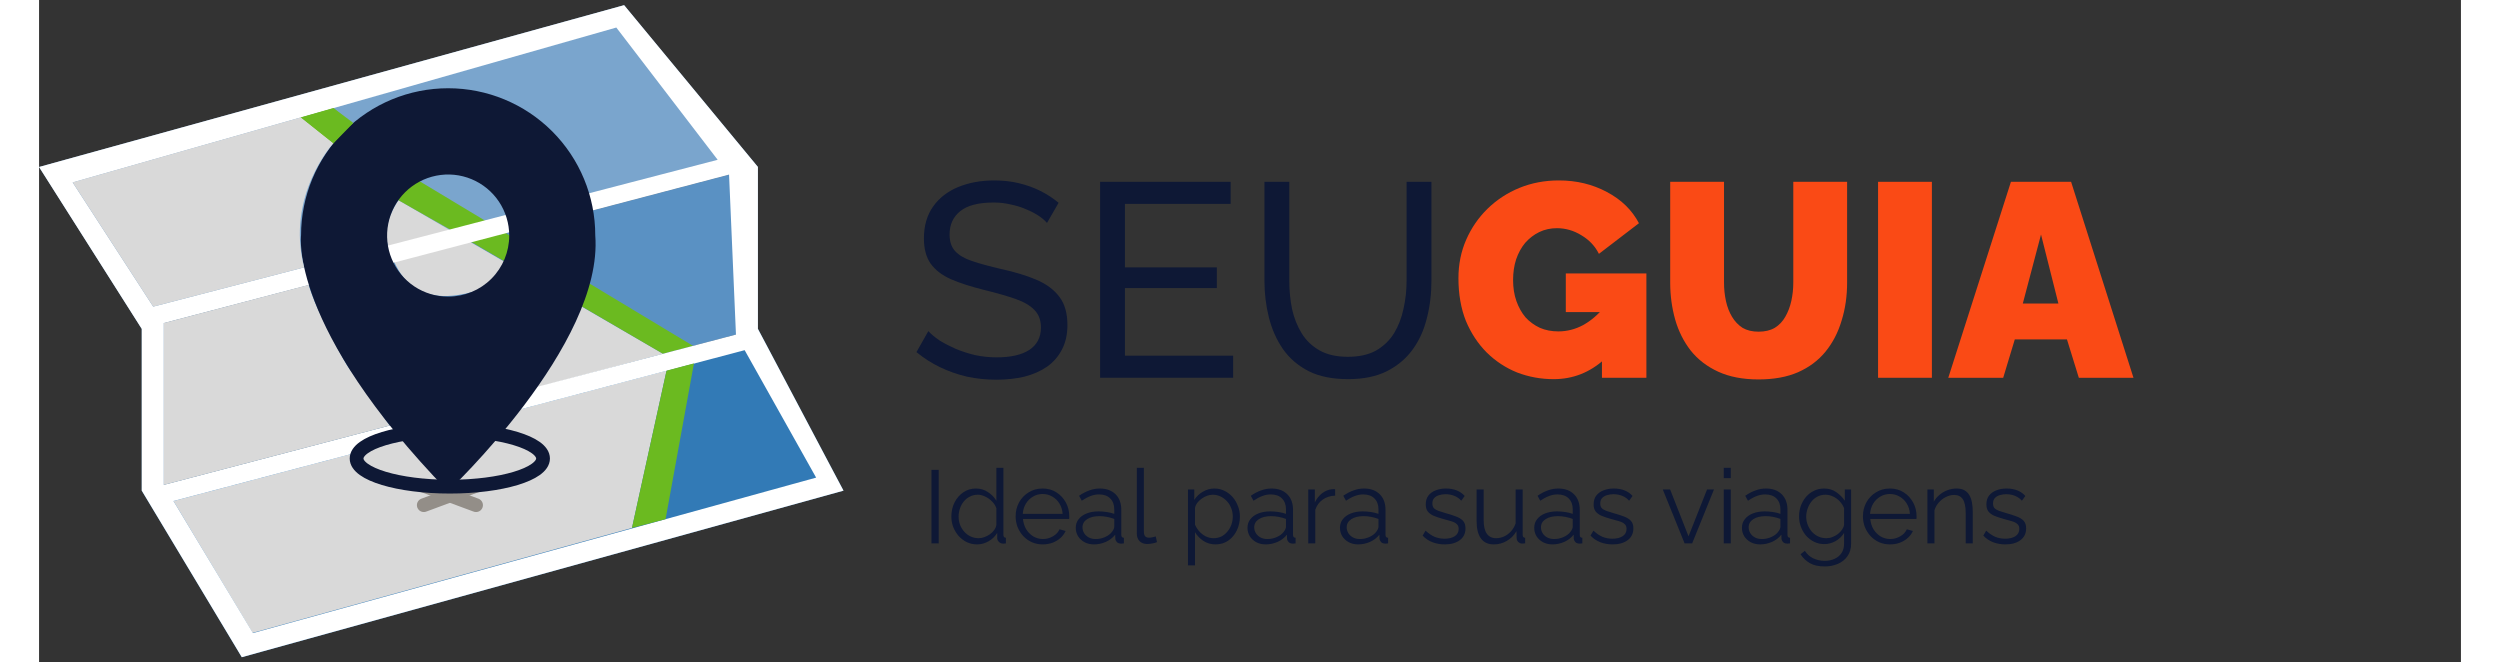 <?xml version="1.0" encoding="utf-8"?>
<svg width="351" height="93" viewBox="0 0 351 96" fill="none" xmlns="http://www.w3.org/2000/svg">
  <rect x="0" y="0" width="351" height="96" fill="#333333" stroke="none"/>
  <g>
    <title>icon</title>
    <path d="M 29.38 95.25 L 116.59 71.11 L 104.19 47.66 L 14.88 71.11 L 29.38 95.25 Z" fill="#327AB6"/>
    <path d="M 104.19 47.66 L 104.19 24.2 L 14.88 47.66 L 14.88 71.11 L 104.19 47.66 Z" fill="#5A91C3"/>
    <path d="M 104.19 24.2 L 84.79 0.75 L 0 24.2 L 14.88 47.66 L 104.19 24.2 Z" fill="#7AA5CD"/>
    <path d="M 19.48 72.61 L 90.94 53.72 L 85.93 76.51 L 30.95 91.72 L 19.48 72.61 Z" fill="#D9D9D9"/>
    <path d="M 55.76 70.4 L 63.33 73.21" stroke="#938E88" stroke-width="2" stroke-linecap="round" stroke-linejoin="round"/>
    <path d="M 63.33 70.4 L 55.76 73.21" stroke="#938E88" stroke-width="2" stroke-linecap="round" stroke-linejoin="round"/>
    <path d="M 90.42 51.27 L 52.09 29.02 C 52.09 29.02 49.51 32.61 50.57 35.59 C 51.63 38.57 53.72 46.22 65.74 41.29 L 72.17 56.16 L 90.42 51.27 Z" fill="#D9D9D9"/>
    <path d="M 42.66 15.66 L 55.21 26.3 L 94.78 50.13 L 90.42 51.27 L 59.55 33.25 L 52.09 29.02 L 37.94 17.01 L 42.66 15.66 Z" fill="#6BBA20"/>
    <path d="M 79.52 81.37 L 116.59 71.11 L 115.2 68.49 L 105.37 49.9 L 104.18 47.66 L 104.18 24.2 L 84.79 0.75 L 0 24.2 L 1.94 27.26 L 14.88 47.66 L 14.88 71.11 L 27.79 92.6 L 29.38 95.25 L 32.54 94.37 L 79.52 81.37 Z M 83.66 3.99 L 98.35 23.16 L 16.54 44.44 L 4.87 26.44 L 83.66 3.99 Z M 18.08 46.82 L 100 25.3 L 101 48.49 L 18.08 70.27 L 18.08 46.82 Z M 19.48 72.61 L 102.26 50.75 L 112.62 69.22 L 31 91.75 L 19.48 72.61 Z" fill="white"/>
    <path d="M 35.82 65.61 L 50.82 61.67 L 44.65 52.99 C 44.65 52.99 40.19 45.32 39.08 41.29 L 18.08 46.82 L 18.08 70.27 L 35.82 65.61 Z" fill="#D9D9D9"/>
    <path d="M 80.61 34.11 C 80.61 28.456 78.364 23.033 74.366 19.034 C 70.367 15.036 64.944 12.79 59.29 12.79 C 53.636 12.79 48.213 15.036 44.214 19.034 C 40.216 23.033 37.97 28.456 37.97 34.11 C 37.97 34.11 36.15 47.35 59.27 71.2 C 59.27 71.2 81.83 49.98 80.61 34.11 Z M 59.3 42.99 C 57.549 42.992 55.836 42.474 54.379 41.503 C 52.923 40.531 51.787 39.149 51.116 37.531 C 50.445 35.914 50.268 34.134 50.61 32.416 C 50.951 30.698 51.794 29.12 53.032 27.882 C 54.27 26.644 55.848 25.801 57.566 25.46 C 59.284 25.118 61.064 25.295 62.681 25.966 C 64.299 26.637 65.681 27.773 66.653 29.229 C 67.624 30.686 68.142 32.399 68.14 34.15 C 68.14 36.495 67.209 38.743 65.551 40.401 C 63.893 42.059 61.645 42.99 59.3 42.99 Z" fill="#0E1835"/>
    <path d="M 90.94 53.72 L 94.91 52.67 L 90.8 75.24 L 85.93 76.51 L 90.94 53.72 Z" fill="#6BBA20"/>
    <path d="M 4.87 26.43 L 37.94 17.01 L 42.66 20.75 C 42.66 20.75 35.71 28.32 38.42 38.75 L 16.54 44.44 L 4.87 26.43 Z" fill="#D9D9D9"/>
    <path d="M 59.53 70.53 C 66.991 70.53 73.04 68.703 73.04 66.45 C 73.04 64.197 66.991 62.37 59.53 62.37 C 52.069 62.37 46.02 64.197 46.02 66.45 C 46.02 68.703 52.069 70.53 59.53 70.53 Z" stroke="#0E1835" stroke-width="2" stroke-miterlimit="10"/>
    <path d="M 37.94 17.01 L 42.66 15.66 L 45.54 17.82 L 42.66 20.77 L 37.94 17.01 Z" fill="#6BBA20"/>
  </g>
  <g transform="matrix(1, 0, 0, 1, 0, 2.75)">
    <title>seu</title>
    <path d="M 146.08 29.56 C 145.92 29.373 145.733 29.19 145.52 29.01 C 145.307 28.83 145.067 28.653 144.8 28.48 C 144.534 28.307 144.25 28.143 143.95 27.99 C 143.65 27.837 143.334 27.693 143 27.56 C 142.667 27.413 142.317 27.283 141.95 27.17 C 141.583 27.057 141.2 26.96 140.8 26.88 C 140.414 26.787 140.017 26.717 139.61 26.67 C 139.203 26.623 138.787 26.6 138.36 26.6 C 137.267 26.6 136.317 26.703 135.51 26.91 C 134.703 27.117 134.04 27.427 133.52 27.84 C 133 28.253 132.61 28.743 132.35 29.31 C 132.09 29.877 131.96 30.52 131.96 31.24 C 131.96 31.747 132.027 32.2 132.16 32.6 C 132.294 33 132.493 33.347 132.76 33.64 C 133.026 33.933 133.363 34.2 133.77 34.44 C 134.177 34.68 134.653 34.893 135.2 35.08 C 135.76 35.267 136.393 35.457 137.1 35.65 C 137.807 35.843 138.587 36.04 139.44 36.24 C 140.427 36.453 141.347 36.69 142.2 36.95 C 143.053 37.21 143.84 37.493 144.56 37.8 C 145.28 38.107 145.917 38.467 146.47 38.88 C 147.023 39.293 147.493 39.76 147.88 40.28 C 148.266 40.787 148.556 41.38 148.75 42.06 C 148.943 42.74 149.04 43.507 149.04 44.36 C 149.04 45.04 148.973 45.677 148.84 46.27 C 148.706 46.863 148.507 47.413 148.24 47.92 C 147.987 48.413 147.68 48.867 147.32 49.28 C 146.96 49.693 146.547 50.067 146.08 50.4 C 145.614 50.72 145.107 51 144.56 51.24 C 144.013 51.48 143.427 51.68 142.8 51.84 C 142.174 51.987 141.52 52.097 140.84 52.17 C 140.16 52.243 139.454 52.28 138.72 52.28 C 138 52.28 137.287 52.243 136.58 52.17 C 135.873 52.097 135.174 51.987 134.48 51.84 C 133.8 51.68 133.137 51.487 132.49 51.26 C 131.844 51.033 131.214 50.773 130.6 50.48 C 129.987 50.187 129.393 49.857 128.82 49.49 C 128.247 49.123 127.694 48.72 127.16 48.28 L 128.02 46.76 L 128.88 45.24 C 129.094 45.467 129.337 45.693 129.61 45.92 C 129.883 46.147 130.187 46.373 130.52 46.6 C 130.867 46.813 131.233 47.02 131.62 47.22 C 132.007 47.42 132.414 47.613 132.84 47.8 C 133.28 47.987 133.737 48.157 134.21 48.31 C 134.684 48.463 135.174 48.6 135.68 48.72 C 136.187 48.827 136.7 48.907 137.22 48.96 C 137.74 49.013 138.267 49.04 138.8 49.04 C 139.814 49.04 140.714 48.95 141.5 48.77 C 142.287 48.59 142.96 48.32 143.52 47.96 C 144.08 47.587 144.5 47.13 144.78 46.59 C 145.06 46.05 145.2 45.427 145.2 44.72 C 145.2 44.187 145.12 43.707 144.96 43.28 C 144.8 42.853 144.56 42.48 144.24 42.16 C 143.934 41.84 143.55 41.547 143.09 41.28 C 142.63 41.013 142.094 40.773 141.48 40.56 C 140.867 40.347 140.187 40.133 139.44 39.92 C 138.693 39.707 137.88 39.493 137 39.28 C 136.04 39.04 135.157 38.79 134.35 38.53 C 133.544 38.27 132.814 38 132.16 37.72 C 131.507 37.427 130.933 37.09 130.44 36.71 C 129.947 36.33 129.534 35.907 129.2 35.44 C 128.88 34.973 128.64 34.437 128.48 33.83 C 128.32 33.223 128.24 32.547 128.24 31.8 C 128.24 30.893 128.35 30.057 128.57 29.29 C 128.79 28.523 129.12 27.827 129.56 27.2 C 130 26.573 130.523 26.023 131.13 25.55 C 131.737 25.077 132.427 24.68 133.2 24.36 C 133.974 24.04 134.797 23.8 135.67 23.64 C 136.543 23.48 137.467 23.4 138.44 23.4 C 139.08 23.4 139.697 23.433 140.29 23.5 C 140.884 23.567 141.454 23.667 142 23.8 C 142.56 23.933 143.1 24.093 143.62 24.28 C 144.14 24.467 144.64 24.68 145.12 24.92 C 145.6 25.16 146.06 25.423 146.5 25.71 C 146.94 25.997 147.36 26.307 147.76 26.64 L 146.92 28.1 L 146.08 29.56 Z" style="fill: rgb(14, 24, 53);"/>
    <path d="M 189.714 52.2 C 188.581 52.2 187.537 52.103 186.584 51.91 C 185.63 51.717 184.767 51.427 183.994 51.04 C 183.221 50.64 182.524 50.173 181.904 49.64 C 181.284 49.107 180.741 48.507 180.274 47.84 C 179.807 47.16 179.404 46.437 179.064 45.67 C 178.724 44.903 178.447 44.093 178.234 43.24 C 178.021 42.387 177.861 41.52 177.754 40.64 C 177.647 39.76 177.594 38.867 177.594 37.96 L 177.594 30.78 L 177.594 23.6 L 179.394 23.6 L 181.194 23.6 L 181.194 30.78 L 181.194 37.96 C 181.194 38.653 181.227 39.34 181.294 40.02 C 181.361 40.7 181.461 41.373 181.594 42.04 C 181.741 42.693 181.931 43.313 182.164 43.9 C 182.397 44.487 182.674 45.04 182.994 45.56 C 183.314 46.08 183.691 46.547 184.124 46.96 C 184.557 47.373 185.047 47.733 185.594 48.04 C 186.141 48.347 186.754 48.577 187.434 48.73 C 188.114 48.883 188.861 48.96 189.674 48.96 C 190.501 48.96 191.257 48.883 191.944 48.73 C 192.63 48.577 193.247 48.347 193.794 48.04 C 194.341 47.72 194.831 47.35 195.264 46.93 C 195.697 46.51 196.074 46.04 196.394 45.52 C 196.714 44.987 196.987 44.423 197.214 43.83 C 197.441 43.237 197.621 42.613 197.754 41.96 C 197.901 41.307 198.011 40.647 198.084 39.98 C 198.157 39.313 198.194 38.64 198.194 37.96 L 198.194 30.78 L 198.194 23.6 L 199.994 23.6 L 201.794 23.6 L 201.794 30.78 L 201.794 37.96 C 201.794 38.92 201.737 39.857 201.624 40.77 C 201.511 41.683 201.341 42.573 201.114 43.44 C 200.901 44.293 200.621 45.097 200.274 45.85 C 199.927 46.603 199.514 47.307 199.034 47.96 C 198.554 48.613 198.001 49.2 197.374 49.72 C 196.747 50.24 196.047 50.693 195.274 51.08 C 194.514 51.453 193.671 51.733 192.744 51.92 C 191.817 52.107 190.807 52.2 189.714 52.2 Z" style="fill: rgb(14, 24, 53);"/>
    <path d="M 173.055 48.8 L 173.055 50.4 L 173.055 52 L 163.415 52 L 153.775 52 L 153.775 37.8 L 153.775 23.6 L 163.235 23.6 L 172.695 23.6 L 172.695 25.2 L 172.695 26.8 L 165.035 26.8 L 157.375 26.8 L 157.375 31.4 L 157.375 36 L 164.035 36 L 170.695 36 L 170.695 37.5 L 170.695 39 L 164.035 39 L 157.375 39 L 157.375 43.9 L 157.375 48.8 L 165.215 48.8 L 173.055 48.8 Z" style="fill: rgb(14, 24, 53);"/>
  </g>
  <g transform="matrix(1, 0, 0, 1, 0, 2.75)">
    <title>Guia</title>
    <path d="M 287.501 41.24 L 290.141 31.24 L 292.661 41.24 L 287.501 41.24 Z M 276.701 52 L 284.661 52 L 286.341 46.44 L 293.901 46.44 L 295.621 52 L 303.541 52 L 294.501 23.6 L 285.781 23.6 L 276.701 52 Z" style="fill: rgb(250, 74, 21);"/>
    <path d="M 266.526 52 L 266.526 37.8 L 266.526 23.6 L 270.426 23.6 L 274.326 23.6 L 274.326 37.8 L 274.326 52 L 270.426 52 L 266.526 52 Z" style="fill: rgb(250, 74, 21);"/>
    <path d="M 249.199 52.24 C 248.066 52.24 247.013 52.147 246.039 51.96 C 245.066 51.773 244.173 51.493 243.359 51.12 C 242.546 50.747 241.806 50.303 241.139 49.79 C 240.473 49.277 239.879 48.693 239.359 48.04 C 238.853 47.387 238.413 46.687 238.039 45.94 C 237.666 45.193 237.359 44.4 237.119 43.56 C 236.879 42.707 236.699 41.833 236.579 40.94 C 236.459 40.047 236.399 39.133 236.399 38.2 L 236.399 30.9 L 236.399 23.6 L 240.299 23.6 L 244.199 23.6 L 244.199 30.9 L 244.199 38.2 C 244.199 38.667 244.223 39.123 244.269 39.57 C 244.316 40.017 244.386 40.453 244.479 40.88 C 244.573 41.307 244.693 41.71 244.839 42.09 C 244.986 42.47 245.159 42.827 245.359 43.16 C 245.559 43.493 245.786 43.793 246.039 44.06 C 246.293 44.327 246.573 44.56 246.879 44.76 C 247.199 44.947 247.552 45.087 247.939 45.18 C 248.326 45.273 248.746 45.32 249.199 45.32 C 249.666 45.32 250.096 45.273 250.489 45.18 C 250.882 45.087 251.239 44.947 251.559 44.76 C 251.879 44.56 252.166 44.327 252.419 44.06 C 252.672 43.793 252.892 43.493 253.079 43.16 C 253.279 42.813 253.453 42.447 253.599 42.06 C 253.746 41.673 253.866 41.267 253.959 40.84 C 254.052 40.413 254.122 39.98 254.169 39.54 C 254.216 39.1 254.239 38.653 254.239 38.2 L 254.239 30.9 L 254.239 23.6 L 258.139 23.6 L 262.039 23.6 L 262.039 30.9 L 262.039 38.2 C 262.039 39.187 261.972 40.14 261.839 41.06 C 261.706 41.98 261.506 42.867 261.239 43.72 C 260.986 44.573 260.666 45.373 260.279 46.12 C 259.892 46.867 259.439 47.56 258.919 48.2 C 258.399 48.84 257.806 49.41 257.139 49.91 C 256.472 50.41 255.732 50.84 254.919 51.2 C 254.119 51.547 253.242 51.807 252.289 51.98 C 251.336 52.153 250.306 52.24 249.199 52.24 Z" style="fill: rgb(250, 74, 21);"/>
    <path d="M 226.509 42.48 L 223.889 42.48 L 221.269 42.48 L 221.269 39.68 L 221.269 36.88 L 227.109 36.88 L 232.949 36.88 L 232.949 44.44 L 232.949 52 L 229.729 52 L 226.509 52 L 226.509 47.24 L 226.509 42.48 Z" style="fill: rgb(250, 74, 21);"/>
    <path d="M 219.509 52.2 C 218.589 52.2 217.689 52.12 216.809 51.96 C 215.929 51.8 215.069 51.56 214.229 51.24 C 213.402 50.907 212.622 50.5 211.889 50.02 C 211.156 49.54 210.469 48.987 209.829 48.36 C 209.189 47.72 208.616 47.017 208.109 46.25 C 207.603 45.483 207.162 44.653 206.789 43.76 C 206.429 42.853 206.159 41.883 205.979 40.85 C 205.799 39.817 205.709 38.72 205.709 37.56 C 205.709 36.56 205.802 35.597 205.989 34.67 C 206.175 33.743 206.455 32.853 206.829 32 C 207.202 31.147 207.646 30.347 208.159 29.6 C 208.672 28.853 209.255 28.16 209.909 27.52 C 210.575 26.867 211.295 26.287 212.069 25.78 C 212.842 25.273 213.669 24.84 214.549 24.48 C 215.429 24.12 216.346 23.85 217.299 23.67 C 218.252 23.49 219.242 23.4 220.269 23.4 C 221.549 23.4 222.769 23.54 223.929 23.82 C 225.089 24.1 226.189 24.52 227.229 25.08 C 228.269 25.627 229.176 26.277 229.949 27.03 C 230.723 27.783 231.362 28.64 231.869 29.6 L 228.969 31.82 L 226.069 34.04 C 225.789 33.48 225.439 32.977 225.019 32.53 C 224.599 32.083 224.109 31.693 223.549 31.36 C 222.989 31.013 222.412 30.753 221.819 30.58 C 221.225 30.407 220.615 30.32 219.989 30.32 C 219.522 30.32 219.076 30.367 218.649 30.46 C 218.222 30.553 217.816 30.693 217.429 30.88 C 217.042 31.067 216.679 31.29 216.339 31.55 C 215.999 31.81 215.682 32.107 215.389 32.44 C 215.109 32.773 214.859 33.14 214.639 33.54 C 214.419 33.94 214.229 34.373 214.069 34.84 C 213.922 35.293 213.812 35.77 213.739 36.27 C 213.666 36.77 213.629 37.293 213.629 37.84 C 213.629 38.4 213.669 38.933 213.749 39.44 C 213.829 39.947 213.949 40.427 214.109 40.88 C 214.269 41.333 214.459 41.757 214.679 42.15 C 214.899 42.543 215.149 42.907 215.429 43.24 C 215.722 43.56 216.042 43.847 216.389 44.1 C 216.736 44.353 217.109 44.573 217.509 44.76 C 217.909 44.933 218.332 45.063 218.779 45.15 C 219.225 45.237 219.695 45.28 220.189 45.28 C 220.815 45.28 221.429 45.203 222.029 45.05 C 222.629 44.897 223.215 44.667 223.789 44.36 C 224.362 44.04 224.909 43.657 225.429 43.21 C 225.949 42.763 226.443 42.253 226.909 41.68 L 226.909 45.48 L 226.909 49.28 C 225.843 50.253 224.693 50.983 223.459 51.47 C 222.226 51.957 220.909 52.2 219.509 52.2 Z" style="fill: rgb(250, 74, 21);"/>
  </g>
  <g transform="matrix(1, 0, 0, 1, 0, 2.75)">
    <title>subtext</title>
    <path d="M 129.335 76 L 129.335 65.35 L 130.385 65.35 L 130.385 76 L 129.335 76 Z M 132.218 72.115 C 132.218 71.375 132.368 70.7 132.668 70.09 C 132.978 69.47 133.403 68.975 133.943 68.605 C 134.483 68.235 135.098 68.05 135.788 68.05 C 136.438 68.05 137.018 68.225 137.528 68.575 C 138.048 68.915 138.453 69.33 138.743 69.82 L 138.743 65.05 L 139.763 65.05 L 139.763 74.77 C 139.763 74.91 139.793 75.015 139.853 75.085 C 139.913 75.145 140.003 75.18 140.123 75.19 L 140.123 76 C 139.923 76.03 139.768 76.04 139.658 76.03 C 139.448 76.02 139.263 75.935 139.103 75.775 C 138.943 75.615 138.863 75.44 138.863 75.25 L 138.863 74.485 C 138.553 74.995 138.133 75.4 137.603 75.7 C 137.073 76 136.523 76.15 135.953 76.15 C 135.413 76.15 134.913 76.04 134.453 75.82 C 134.003 75.6 133.608 75.3 133.268 74.92 C 132.938 74.54 132.678 74.11 132.488 73.63 C 132.308 73.14 132.218 72.635 132.218 72.115 Z M 138.743 73.315 L 138.743 70.9 C 138.613 70.54 138.403 70.215 138.113 69.925 C 137.823 69.625 137.493 69.39 137.123 69.22 C 136.763 69.04 136.403 68.95 136.043 68.95 C 135.623 68.95 135.243 69.04 134.903 69.22 C 134.563 69.39 134.268 69.625 134.018 69.925 C 133.778 70.225 133.593 70.565 133.463 70.945 C 133.333 71.325 133.268 71.715 133.268 72.115 C 133.268 72.535 133.338 72.935 133.478 73.315 C 133.628 73.695 133.838 74.035 134.108 74.335 C 134.378 74.625 134.688 74.85 135.038 75.01 C 135.388 75.17 135.768 75.25 136.178 75.25 C 136.438 75.25 136.708 75.2 136.988 75.1 C 137.268 75 137.533 74.865 137.783 74.695 C 138.043 74.515 138.258 74.305 138.428 74.065 C 138.598 73.825 138.703 73.575 138.743 73.315 Z M 145.449 76.15 C 144.889 76.15 144.369 76.045 143.889 75.835 C 143.409 75.615 142.994 75.32 142.644 74.95 C 142.294 74.57 142.019 74.135 141.819 73.645 C 141.629 73.155 141.534 72.63 141.534 72.07 C 141.534 71.34 141.699 70.67 142.029 70.06 C 142.369 69.45 142.834 68.965 143.424 68.605 C 144.014 68.235 144.684 68.05 145.434 68.05 C 146.204 68.05 146.874 68.235 147.444 68.605 C 148.024 68.975 148.479 69.465 148.809 70.075 C 149.139 70.675 149.304 71.335 149.304 72.055 C 149.304 72.135 149.304 72.215 149.304 72.295 C 149.304 72.365 149.299 72.42 149.289 72.46 L 142.599 72.46 C 142.649 73.02 142.804 73.52 143.064 73.96 C 143.334 74.39 143.679 74.735 144.099 74.995 C 144.529 75.245 144.994 75.37 145.494 75.37 C 146.004 75.37 146.484 75.24 146.934 74.98 C 147.394 74.72 147.714 74.38 147.894 73.96 L 148.779 74.2 C 148.619 74.57 148.374 74.905 148.044 75.205 C 147.714 75.505 147.324 75.74 146.874 75.91 C 146.434 76.07 145.959 76.15 145.449 76.15 Z M 142.569 71.725 L 148.344 71.725 C 148.304 71.155 148.149 70.655 147.879 70.225 C 147.619 69.795 147.274 69.46 146.844 69.22 C 146.424 68.97 145.959 68.845 145.449 68.845 C 144.939 68.845 144.474 68.97 144.054 69.22 C 143.634 69.46 143.289 69.8 143.019 70.24 C 142.759 70.67 142.609 71.165 142.569 71.725 Z M 150.248 73.75 C 150.248 73.26 150.388 72.84 150.668 72.49 C 150.948 72.13 151.333 71.855 151.823 71.665 C 152.323 71.465 152.898 71.365 153.548 71.365 C 153.928 71.365 154.323 71.395 154.733 71.455 C 155.143 71.515 155.508 71.605 155.828 71.725 L 155.828 71.065 C 155.828 70.405 155.633 69.88 155.243 69.49 C 154.853 69.1 154.313 68.905 153.623 68.905 C 153.203 68.905 152.788 68.985 152.378 69.145 C 151.978 69.295 151.558 69.52 151.118 69.82 L 150.728 69.1 C 151.238 68.75 151.738 68.49 152.228 68.32 C 152.718 68.14 153.218 68.05 153.728 68.05 C 154.688 68.05 155.448 68.325 156.008 68.875 C 156.568 69.425 156.848 70.185 156.848 71.155 L 156.848 74.77 C 156.848 74.91 156.878 75.015 156.938 75.085 C 156.998 75.145 157.093 75.18 157.223 75.19 L 157.223 76 C 157.113 76.01 157.018 76.02 156.938 76.03 C 156.858 76.04 156.798 76.04 156.758 76.03 C 156.508 76.02 156.318 75.94 156.188 75.79 C 156.058 75.64 155.988 75.48 155.978 75.31 L 155.963 74.74 C 155.613 75.19 155.158 75.54 154.598 75.79 C 154.038 76.03 153.468 76.15 152.888 76.15 C 152.388 76.15 151.933 76.045 151.523 75.835 C 151.123 75.615 150.808 75.325 150.578 74.965 C 150.358 74.595 150.248 74.19 150.248 73.75 Z M 155.483 74.35 C 155.593 74.21 155.678 74.075 155.738 73.945 C 155.798 73.815 155.828 73.7 155.828 73.6 L 155.828 72.46 C 155.488 72.33 155.133 72.23 154.763 72.16 C 154.403 72.09 154.038 72.055 153.668 72.055 C 152.938 72.055 152.348 72.2 151.898 72.49 C 151.448 72.78 151.223 73.175 151.223 73.675 C 151.223 73.965 151.298 74.24 151.448 74.5 C 151.598 74.75 151.818 74.96 152.108 75.13 C 152.398 75.29 152.738 75.37 153.128 75.37 C 153.618 75.37 154.073 75.275 154.493 75.085 C 154.923 74.895 155.253 74.65 155.483 74.35 Z M 159.097 65.05 L 160.117 65.05 L 160.117 74.23 C 160.117 74.62 160.187 74.875 160.327 74.995 C 160.467 75.115 160.637 75.175 160.837 75.175 C 161.017 75.175 161.197 75.155 161.377 75.115 C 161.557 75.075 161.712 75.035 161.842 74.995 L 162.022 75.82 C 161.832 75.9 161.597 75.965 161.317 76.015 C 161.047 76.065 160.812 76.09 160.612 76.09 C 160.152 76.09 159.782 75.955 159.502 75.685 C 159.232 75.415 159.097 75.045 159.097 74.575 L 159.097 65.05 Z M 170.498 76.15 C 169.848 76.15 169.263 75.98 168.743 75.64 C 168.233 75.3 167.828 74.88 167.528 74.38 L 167.528 79.195 L 166.508 79.195 L 166.508 68.185 L 167.423 68.185 L 167.423 69.7 C 167.733 69.21 168.148 68.815 168.668 68.515 C 169.188 68.205 169.743 68.05 170.333 68.05 C 170.873 68.05 171.368 68.165 171.818 68.395 C 172.268 68.615 172.658 68.915 172.988 69.295 C 173.318 69.675 173.573 70.11 173.753 70.6 C 173.943 71.08 174.038 71.58 174.038 72.1 C 174.038 72.83 173.888 73.505 173.588 74.125 C 173.298 74.735 172.888 75.225 172.358 75.595 C 171.828 75.965 171.208 76.15 170.498 76.15 Z M 170.213 75.25 C 170.643 75.25 171.028 75.165 171.368 74.995 C 171.708 74.815 171.998 74.575 172.238 74.275 C 172.488 73.975 172.678 73.64 172.808 73.27 C 172.938 72.89 173.003 72.5 173.003 72.1 C 173.003 71.68 172.928 71.28 172.778 70.9 C 172.638 70.52 172.433 70.185 172.163 69.895 C 171.893 69.605 171.583 69.375 171.233 69.205 C 170.883 69.035 170.503 68.95 170.093 68.95 C 169.833 68.95 169.563 69 169.283 69.1 C 169.003 69.2 168.733 69.345 168.473 69.535 C 168.223 69.715 168.013 69.92 167.843 70.15 C 167.673 70.38 167.568 70.625 167.528 70.885 L 167.528 73.285 C 167.688 73.655 167.903 73.99 168.173 74.29 C 168.443 74.58 168.753 74.815 169.103 74.995 C 169.463 75.165 169.833 75.25 170.213 75.25 Z M 175.136 73.75 C 175.136 73.26 175.276 72.84 175.556 72.49 C 175.836 72.13 176.221 71.855 176.711 71.665 C 177.211 71.465 177.786 71.365 178.436 71.365 C 178.816 71.365 179.211 71.395 179.621 71.455 C 180.031 71.515 180.396 71.605 180.716 71.725 L 180.716 71.065 C 180.716 70.405 180.521 69.88 180.131 69.49 C 179.741 69.1 179.201 68.905 178.511 68.905 C 178.091 68.905 177.676 68.985 177.266 69.145 C 176.866 69.295 176.446 69.52 176.006 69.82 L 175.616 69.1 C 176.126 68.75 176.626 68.49 177.116 68.32 C 177.606 68.14 178.106 68.05 178.616 68.05 C 179.576 68.05 180.336 68.325 180.896 68.875 C 181.456 69.425 181.736 70.185 181.736 71.155 L 181.736 74.77 C 181.736 74.91 181.766 75.015 181.826 75.085 C 181.886 75.145 181.981 75.18 182.111 75.19 L 182.111 76 C 182.001 76.01 181.906 76.02 181.826 76.03 C 181.746 76.04 181.686 76.04 181.646 76.03 C 181.396 76.02 181.206 75.94 181.076 75.79 C 180.946 75.64 180.876 75.48 180.866 75.31 L 180.851 74.74 C 180.501 75.19 180.046 75.54 179.486 75.79 C 178.926 76.03 178.356 76.15 177.776 76.15 C 177.276 76.15 176.821 76.045 176.411 75.835 C 176.011 75.615 175.696 75.325 175.466 74.965 C 175.246 74.595 175.136 74.19 175.136 73.75 Z M 180.371 74.35 C 180.481 74.21 180.566 74.075 180.626 73.945 C 180.686 73.815 180.716 73.7 180.716 73.6 L 180.716 72.46 C 180.376 72.33 180.021 72.23 179.651 72.16 C 179.291 72.09 178.926 72.055 178.556 72.055 C 177.826 72.055 177.236 72.2 176.786 72.49 C 176.336 72.78 176.111 73.175 176.111 73.675 C 176.111 73.965 176.186 74.24 176.336 74.5 C 176.486 74.75 176.706 74.96 176.996 75.13 C 177.286 75.29 177.626 75.37 178.016 75.37 C 178.506 75.37 178.961 75.275 179.381 75.085 C 179.811 74.895 180.141 74.65 180.371 74.35 Z M 187.839 69.085 C 187.159 69.105 186.559 69.295 186.039 69.655 C 185.529 70.015 185.169 70.51 184.959 71.14 L 184.959 76 L 183.939 76 L 183.939 68.185 L 184.899 68.185 L 184.899 70.06 C 185.169 69.51 185.524 69.065 185.964 68.725 C 186.414 68.385 186.889 68.195 187.389 68.155 C 187.489 68.145 187.574 68.14 187.644 68.14 C 187.724 68.14 187.789 68.145 187.839 68.155 L 187.839 69.085 Z M 188.539 73.75 C 188.539 73.26 188.679 72.84 188.959 72.49 C 189.239 72.13 189.624 71.855 190.114 71.665 C 190.614 71.465 191.189 71.365 191.839 71.365 C 192.219 71.365 192.614 71.395 193.024 71.455 C 193.434 71.515 193.799 71.605 194.119 71.725 L 194.119 71.065 C 194.119 70.405 193.924 69.88 193.534 69.49 C 193.144 69.1 192.604 68.905 191.914 68.905 C 191.494 68.905 191.079 68.985 190.669 69.145 C 190.269 69.295 189.849 69.52 189.409 69.82 L 189.019 69.1 C 189.529 68.75 190.029 68.49 190.519 68.32 C 191.009 68.14 191.509 68.05 192.019 68.05 C 192.979 68.05 193.739 68.325 194.299 68.875 C 194.859 69.425 195.139 70.185 195.139 71.155 L 195.139 74.77 C 195.139 74.91 195.169 75.015 195.229 75.085 C 195.289 75.145 195.384 75.18 195.514 75.19 L 195.514 76 C 195.404 76.01 195.309 76.02 195.229 76.03 C 195.149 76.04 195.089 76.04 195.049 76.03 C 194.799 76.02 194.609 75.94 194.479 75.79 C 194.349 75.64 194.279 75.48 194.269 75.31 L 194.254 74.74 C 193.904 75.19 193.449 75.54 192.889 75.79 C 192.329 76.03 191.759 76.15 191.179 76.15 C 190.679 76.15 190.224 76.045 189.814 75.835 C 189.414 75.615 189.099 75.325 188.869 74.965 C 188.649 74.595 188.539 74.19 188.539 73.75 Z M 193.774 74.35 C 193.884 74.21 193.969 74.075 194.029 73.945 C 194.089 73.815 194.119 73.7 194.119 73.6 L 194.119 72.46 C 193.779 72.33 193.424 72.23 193.054 72.16 C 192.694 72.09 192.329 72.055 191.959 72.055 C 191.229 72.055 190.639 72.2 190.189 72.49 C 189.739 72.78 189.514 73.175 189.514 73.675 C 189.514 73.965 189.589 74.24 189.739 74.5 C 189.889 74.75 190.109 74.96 190.399 75.13 C 190.689 75.29 191.029 75.37 191.419 75.37 C 191.909 75.37 192.364 75.275 192.784 75.085 C 193.214 74.895 193.544 74.65 193.774 74.35 Z M 203.731 76.15 C 203.091 76.15 202.496 76.045 201.946 75.835 C 201.396 75.625 200.921 75.305 200.521 74.875 L 200.941 74.155 C 201.381 74.565 201.821 74.865 202.261 75.055 C 202.711 75.235 203.186 75.325 203.686 75.325 C 204.296 75.325 204.791 75.205 205.171 74.965 C 205.551 74.715 205.741 74.36 205.741 73.9 C 205.741 73.59 205.646 73.355 205.456 73.195 C 205.276 73.025 205.011 72.89 204.661 72.79 C 204.321 72.68 203.911 72.565 203.431 72.445 C 202.891 72.295 202.436 72.14 202.066 71.98 C 201.706 71.81 201.431 71.6 201.241 71.35 C 201.061 71.09 200.971 70.755 200.971 70.345 C 200.971 69.835 201.096 69.415 201.346 69.085 C 201.606 68.745 201.956 68.49 202.396 68.32 C 202.846 68.14 203.346 68.05 203.896 68.05 C 204.496 68.05 205.026 68.145 205.486 68.335 C 205.946 68.525 206.321 68.79 206.611 69.13 L 206.116 69.82 C 205.836 69.5 205.501 69.265 205.111 69.115 C 204.731 68.955 204.306 68.875 203.836 68.875 C 203.516 68.875 203.211 68.92 202.921 69.01 C 202.631 69.09 202.391 69.23 202.201 69.43 C 202.021 69.62 201.931 69.885 201.931 70.225 C 201.931 70.505 202.001 70.725 202.141 70.885 C 202.281 71.035 202.491 71.165 202.771 71.275 C 203.051 71.375 203.396 71.485 203.806 71.605 C 204.396 71.765 204.911 71.93 205.351 72.1 C 205.791 72.26 206.131 72.47 206.371 72.73 C 206.611 72.99 206.731 73.355 206.731 73.825 C 206.731 74.555 206.456 75.125 205.906 75.535 C 205.356 75.945 204.631 76.15 203.731 76.15 Z M 208.342 72.775 L 208.342 68.185 L 209.362 68.185 L 209.362 72.595 C 209.362 73.485 209.512 74.15 209.812 74.59 C 210.122 75.03 210.577 75.25 211.177 75.25 C 211.577 75.25 211.962 75.165 212.332 74.995 C 212.712 74.815 213.047 74.565 213.337 74.245 C 213.627 73.915 213.847 73.535 213.997 73.105 L 213.997 68.185 L 215.017 68.185 L 215.017 74.77 C 215.017 74.91 215.047 75.015 215.107 75.085 C 215.167 75.145 215.257 75.18 215.377 75.19 L 215.377 76 C 215.257 76.01 215.162 76.015 215.092 76.015 C 215.022 76.025 214.957 76.03 214.897 76.03 C 214.697 76.01 214.522 75.93 214.372 75.79 C 214.232 75.65 214.157 75.48 214.147 75.28 L 214.117 74.23 C 213.777 74.83 213.312 75.3 212.722 75.64 C 212.142 75.98 211.512 76.15 210.832 76.15 C 210.012 76.15 209.392 75.865 208.972 75.295 C 208.552 74.725 208.342 73.885 208.342 72.775 Z M 216.693 73.75 C 216.693 73.26 216.833 72.84 217.113 72.49 C 217.393 72.13 217.778 71.855 218.268 71.665 C 218.768 71.465 219.343 71.365 219.993 71.365 C 220.373 71.365 220.768 71.395 221.178 71.455 C 221.588 71.515 221.953 71.605 222.273 71.725 L 222.273 71.065 C 222.273 70.405 222.078 69.88 221.688 69.49 C 221.298 69.1 220.758 68.905 220.068 68.905 C 219.648 68.905 219.233 68.985 218.823 69.145 C 218.423 69.295 218.003 69.52 217.563 69.82 L 217.173 69.1 C 217.683 68.75 218.183 68.49 218.673 68.32 C 219.163 68.14 219.663 68.05 220.173 68.05 C 221.133 68.05 221.893 68.325 222.453 68.875 C 223.013 69.425 223.293 70.185 223.293 71.155 L 223.293 74.77 C 223.293 74.91 223.323 75.015 223.383 75.085 C 223.443 75.145 223.538 75.18 223.668 75.19 L 223.668 76 C 223.558 76.01 223.463 76.02 223.383 76.03 C 223.303 76.04 223.243 76.04 223.203 76.03 C 222.953 76.02 222.763 75.94 222.633 75.79 C 222.503 75.64 222.433 75.48 222.423 75.31 L 222.408 74.74 C 222.058 75.19 221.603 75.54 221.043 75.79 C 220.483 76.03 219.913 76.15 219.333 76.15 C 218.833 76.15 218.378 76.045 217.968 75.835 C 217.568 75.615 217.253 75.325 217.023 74.965 C 216.803 74.595 216.693 74.19 216.693 73.75 Z M 221.928 74.35 C 222.038 74.21 222.123 74.075 222.183 73.945 C 222.243 73.815 222.273 73.7 222.273 73.6 L 222.273 72.46 C 221.933 72.33 221.578 72.23 221.208 72.16 C 220.848 72.09 220.483 72.055 220.113 72.055 C 219.383 72.055 218.793 72.2 218.343 72.49 C 217.893 72.78 217.668 73.175 217.668 73.675 C 217.668 73.965 217.743 74.24 217.893 74.5 C 218.043 74.75 218.263 74.96 218.553 75.13 C 218.843 75.29 219.183 75.37 219.573 75.37 C 220.063 75.37 220.518 75.275 220.938 75.085 C 221.368 74.895 221.698 74.65 221.928 74.35 Z M 228.062 76.15 C 227.422 76.15 226.827 76.045 226.277 75.835 C 225.727 75.625 225.252 75.305 224.852 74.875 L 225.272 74.155 C 225.712 74.565 226.152 74.865 226.592 75.055 C 227.042 75.235 227.517 75.325 228.017 75.325 C 228.627 75.325 229.122 75.205 229.502 74.965 C 229.882 74.715 230.072 74.36 230.072 73.9 C 230.072 73.59 229.977 73.355 229.787 73.195 C 229.607 73.025 229.342 72.89 228.992 72.79 C 228.652 72.68 228.242 72.565 227.762 72.445 C 227.222 72.295 226.767 72.14 226.397 71.98 C 226.037 71.81 225.762 71.6 225.572 71.35 C 225.392 71.09 225.302 70.755 225.302 70.345 C 225.302 69.835 225.427 69.415 225.677 69.085 C 225.937 68.745 226.287 68.49 226.727 68.32 C 227.177 68.14 227.677 68.05 228.227 68.05 C 228.827 68.05 229.357 68.145 229.817 68.335 C 230.277 68.525 230.652 68.79 230.942 69.13 L 230.447 69.82 C 230.167 69.5 229.832 69.265 229.442 69.115 C 229.062 68.955 228.637 68.875 228.167 68.875 C 227.847 68.875 227.542 68.92 227.252 69.01 C 226.962 69.09 226.722 69.23 226.532 69.43 C 226.352 69.62 226.262 69.885 226.262 70.225 C 226.262 70.505 226.332 70.725 226.472 70.885 C 226.612 71.035 226.822 71.165 227.102 71.275 C 227.382 71.375 227.727 71.485 228.137 71.605 C 228.727 71.765 229.242 71.93 229.682 72.1 C 230.122 72.26 230.462 72.47 230.702 72.73 C 230.942 72.99 231.062 73.355 231.062 73.825 C 231.062 74.555 230.787 75.125 230.237 75.535 C 229.687 75.945 228.962 76.15 228.062 76.15 Z M 238.486 76 L 235.321 68.185 L 236.386 68.185 L 239.056 74.98 L 241.741 68.185 L 242.746 68.185 L 239.581 76 L 238.486 76 Z M 244.159 76 L 244.159 68.185 L 245.179 68.185 L 245.179 76 L 244.159 76 Z M 244.159 66.55 L 244.159 65.05 L 245.179 65.05 L 245.179 66.55 L 244.159 66.55 Z M 246.796 73.75 C 246.796 73.26 246.936 72.84 247.216 72.49 C 247.496 72.13 247.881 71.855 248.371 71.665 C 248.871 71.465 249.446 71.365 250.096 71.365 C 250.476 71.365 250.871 71.395 251.281 71.455 C 251.691 71.515 252.056 71.605 252.376 71.725 L 252.376 71.065 C 252.376 70.405 252.181 69.88 251.791 69.49 C 251.401 69.1 250.861 68.905 250.171 68.905 C 249.751 68.905 249.336 68.985 248.926 69.145 C 248.526 69.295 248.106 69.52 247.666 69.82 L 247.276 69.1 C 247.786 68.75 248.286 68.49 248.776 68.32 C 249.266 68.14 249.766 68.05 250.276 68.05 C 251.236 68.05 251.996 68.325 252.556 68.875 C 253.116 69.425 253.396 70.185 253.396 71.155 L 253.396 74.77 C 253.396 74.91 253.426 75.015 253.486 75.085 C 253.546 75.145 253.641 75.18 253.771 75.19 L 253.771 76 C 253.661 76.01 253.566 76.02 253.486 76.03 C 253.406 76.04 253.346 76.04 253.306 76.03 C 253.056 76.02 252.866 75.94 252.736 75.79 C 252.606 75.64 252.536 75.48 252.526 75.31 L 252.511 74.74 C 252.161 75.19 251.706 75.54 251.146 75.79 C 250.586 76.03 250.016 76.15 249.436 76.15 C 248.936 76.15 248.481 76.045 248.071 75.835 C 247.671 75.615 247.356 75.325 247.126 74.965 C 246.906 74.595 246.796 74.19 246.796 73.75 Z M 252.031 74.35 C 252.141 74.21 252.226 74.075 252.286 73.945 C 252.346 73.815 252.376 73.7 252.376 73.6 L 252.376 72.46 C 252.036 72.33 251.681 72.23 251.311 72.16 C 250.951 72.09 250.586 72.055 250.216 72.055 C 249.486 72.055 248.896 72.2 248.446 72.49 C 247.996 72.78 247.771 73.175 247.771 73.675 C 247.771 73.965 247.846 74.24 247.996 74.5 C 248.146 74.75 248.366 74.96 248.656 75.13 C 248.946 75.29 249.286 75.37 249.676 75.37 C 250.166 75.37 250.621 75.275 251.041 75.085 C 251.471 74.895 251.801 74.65 252.031 74.35 Z M 258.735 76.105 C 258.205 76.105 257.715 75.995 257.265 75.775 C 256.815 75.555 256.425 75.26 256.095 74.89 C 255.775 74.51 255.525 74.08 255.345 73.6 C 255.165 73.12 255.075 72.625 255.075 72.115 C 255.075 71.565 255.16 71.05 255.33 70.57 C 255.51 70.08 255.76 69.645 256.08 69.265 C 256.41 68.885 256.795 68.59 257.235 68.38 C 257.675 68.16 258.165 68.05 258.705 68.05 C 259.375 68.05 259.955 68.22 260.445 68.56 C 260.945 68.9 261.365 69.32 261.705 69.82 L 261.705 68.185 L 262.62 68.185 L 262.62 76.03 C 262.62 76.75 262.445 77.355 262.095 77.845 C 261.755 78.345 261.29 78.72 260.7 78.97 C 260.12 79.22 259.485 79.345 258.795 79.345 C 257.905 79.345 257.185 79.185 256.635 78.865 C 256.085 78.545 255.635 78.115 255.285 77.575 L 255.915 77.08 C 256.225 77.57 256.635 77.935 257.145 78.175 C 257.665 78.415 258.215 78.535 258.795 78.535 C 259.305 78.535 259.77 78.44 260.19 78.25 C 260.62 78.07 260.96 77.795 261.21 77.425 C 261.47 77.055 261.6 76.59 261.6 76.03 L 261.6 74.485 C 261.3 74.975 260.89 75.37 260.37 75.67 C 259.85 75.96 259.305 76.105 258.735 76.105 Z M 259.02 75.25 C 259.33 75.25 259.625 75.195 259.905 75.085 C 260.195 74.975 260.46 74.83 260.7 74.65 C 260.94 74.46 261.14 74.25 261.3 74.02 C 261.46 73.79 261.56 73.555 261.6 73.315 L 261.6 70.9 C 261.45 70.52 261.235 70.185 260.955 69.895 C 260.675 69.595 260.355 69.365 259.995 69.205 C 259.645 69.035 259.28 68.95 258.9 68.95 C 258.46 68.95 258.065 69.045 257.715 69.235 C 257.375 69.415 257.085 69.66 256.845 69.97 C 256.615 70.27 256.435 70.61 256.305 70.99 C 256.175 71.37 256.11 71.75 256.11 72.13 C 256.11 72.55 256.185 72.95 256.335 73.33 C 256.485 73.7 256.69 74.035 256.95 74.335 C 257.22 74.625 257.53 74.85 257.88 75.01 C 258.24 75.17 258.62 75.25 259.02 75.25 Z M 268.247 76.15 C 267.687 76.15 267.167 76.045 266.687 75.835 C 266.207 75.615 265.792 75.32 265.442 74.95 C 265.092 74.57 264.817 74.135 264.617 73.645 C 264.427 73.155 264.332 72.63 264.332 72.07 C 264.332 71.34 264.497 70.67 264.827 70.06 C 265.167 69.45 265.632 68.965 266.222 68.605 C 266.812 68.235 267.482 68.05 268.232 68.05 C 269.002 68.05 269.672 68.235 270.242 68.605 C 270.822 68.975 271.277 69.465 271.607 70.075 C 271.937 70.675 272.102 71.335 272.102 72.055 C 272.102 72.135 272.102 72.215 272.102 72.295 C 272.102 72.365 272.097 72.42 272.087 72.46 L 265.397 72.46 C 265.447 73.02 265.602 73.52 265.862 73.96 C 266.132 74.39 266.477 74.735 266.897 74.995 C 267.327 75.245 267.792 75.37 268.292 75.37 C 268.802 75.37 269.282 75.24 269.732 74.98 C 270.192 74.72 270.512 74.38 270.692 73.96 L 271.577 74.2 C 271.417 74.57 271.172 74.905 270.842 75.205 C 270.512 75.505 270.122 75.74 269.672 75.91 C 269.232 76.07 268.757 76.15 268.247 76.15 Z M 265.367 71.725 L 271.142 71.725 C 271.102 71.155 270.947 70.655 270.677 70.225 C 270.417 69.795 270.072 69.46 269.642 69.22 C 269.222 68.97 268.757 68.845 268.247 68.845 C 267.737 68.845 267.272 68.97 266.852 69.22 C 266.432 69.46 266.087 69.8 265.817 70.24 C 265.557 70.67 265.407 71.165 265.367 71.725 Z M 280.246 76 L 279.226 76 L 279.226 71.635 C 279.226 70.715 279.091 70.045 278.821 69.625 C 278.551 69.195 278.126 68.98 277.546 68.98 C 277.146 68.98 276.751 69.08 276.361 69.28 C 275.971 69.47 275.626 69.735 275.326 70.075 C 275.036 70.405 274.826 70.785 274.696 71.215 L 274.696 76 L 273.676 76 L 273.676 68.185 L 274.606 68.185 L 274.606 69.955 C 274.816 69.575 275.091 69.245 275.431 68.965 C 275.771 68.675 276.156 68.45 276.586 68.29 C 277.016 68.13 277.461 68.05 277.921 68.05 C 278.351 68.05 278.716 68.13 279.016 68.29 C 279.316 68.45 279.556 68.68 279.736 68.98 C 279.916 69.27 280.046 69.625 280.126 70.045 C 280.206 70.455 280.246 70.915 280.246 71.425 L 280.246 76 Z M 284.986 76.15 C 284.346 76.15 283.751 76.045 283.201 75.835 C 282.651 75.625 282.176 75.305 281.776 74.875 L 282.196 74.155 C 282.636 74.565 283.076 74.865 283.516 75.055 C 283.966 75.235 284.441 75.325 284.941 75.325 C 285.551 75.325 286.046 75.205 286.426 74.965 C 286.806 74.715 286.996 74.36 286.996 73.9 C 286.996 73.59 286.901 73.355 286.711 73.195 C 286.531 73.025 286.266 72.89 285.916 72.79 C 285.576 72.68 285.166 72.565 284.686 72.445 C 284.146 72.295 283.691 72.14 283.321 71.98 C 282.961 71.81 282.686 71.6 282.496 71.35 C 282.316 71.09 282.226 70.755 282.226 70.345 C 282.226 69.835 282.351 69.415 282.601 69.085 C 282.861 68.745 283.211 68.49 283.651 68.32 C 284.101 68.14 284.601 68.05 285.151 68.05 C 285.751 68.05 286.281 68.145 286.741 68.335 C 287.201 68.525 287.576 68.79 287.866 69.13 L 287.371 69.82 C 287.091 69.5 286.756 69.265 286.366 69.115 C 285.986 68.955 285.561 68.875 285.091 68.875 C 284.771 68.875 284.466 68.92 284.176 69.01 C 283.886 69.09 283.646 69.23 283.456 69.43 C 283.276 69.62 283.186 69.885 283.186 70.225 C 283.186 70.505 283.256 70.725 283.396 70.885 C 283.536 71.035 283.746 71.165 284.026 71.275 C 284.306 71.375 284.651 71.485 285.061 71.605 C 285.651 71.765 286.166 71.93 286.606 72.1 C 287.046 72.26 287.386 72.47 287.626 72.73 C 287.866 72.99 287.986 73.355 287.986 73.825 C 287.986 74.555 287.711 75.125 287.161 75.535 C 286.611 75.945 285.886 76.15 284.986 76.15 Z" style="fill: rgb(14, 24, 53);"/>
  </g>
</svg>